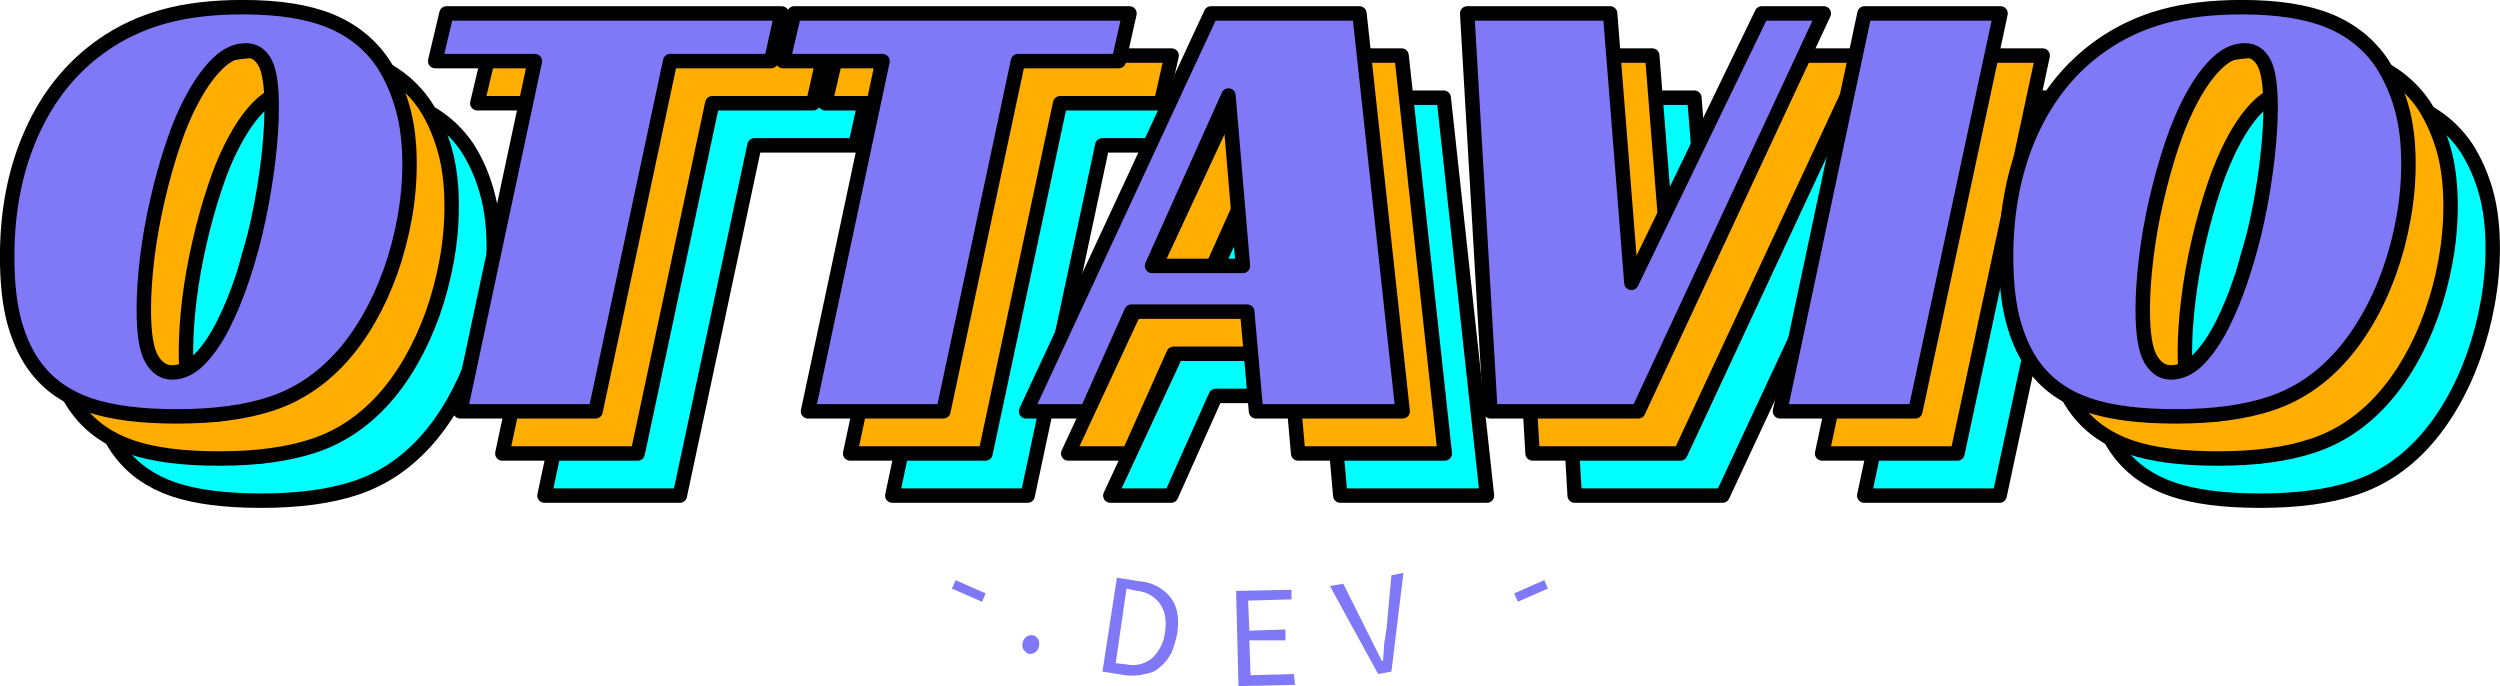 <svg xmlns="http://www.w3.org/2000/svg" version="1.0" color-interpolation-filters="sRGB" style="margin:auto" viewBox="66.18 96.21 207.65 56.99"><g fill="#7f79f7" class="basesvg"><g stroke="#000" stroke-width="1.2" stroke-linecap="round" stroke-linejoin="round" paint-order="stroke" class="tp-name"><path d="M93.345 103.805h0q4.48 0 7.26 1.14 2.79 1.15 4.4 3.54h0q1.04 1.62 1.61 3.65.58 2.03.58 4.68h0q0 2.29-.42 4.58t-1.17 4.4q-.76 2.11-1.82 3.95-1.07 1.85-2.37 3.26h0q-2.45 2.65-5.65 3.72-3.2 1.07-7.88 1.07h0q-4.53 0-7.29-.94t-4.37-3.02h0q-1.15-1.46-1.8-3.69-.65-2.24-.65-5.63h0q0-5.77 2.06-10.33 2.05-4.55 5.85-7.21h0q2.29-1.61 5.1-2.39 2.81-.78 6.56-.78Zm-5.88 30.34h0q1.2 0 2.26-1.06 1.07-1.07 1.98-2.87.91-1.79 1.67-4.08.75-2.29 1.27-4.74.52-2.44.81-4.87.29-2.42.29-4.39h0q0-2.71-.55-3.72-.55-1.02-1.59-1.02h0q-1.2 0-2.29 1.04t-2.05 2.79q-.97 1.74-1.72 4-.76 2.27-1.3 4.66-.55 2.4-.84 4.74-.28 2.34-.28 4.32h0q0 2.96.65 4.08t1.69 1.12Zm50.64-29.82-.88 3.96h-8.38l-6.2 29.09h-11.24l6.2-29.09h-8.28l.94-3.96h27.84Zm28.89 0-.89 3.96h-8.37l-6.2 29.09h-11.24l6.19-29.09h-8.27l.93-3.96h27.85Zm19.1 0 3.59 33.05h-12.18l-.73-8.28h-9.62l-3.7 8.28h-5.05l15.36-33.05h12.33Zm-10.88 6.82-6.35 14.15h7.55l-1.2-14.15Zm21.76 26.23-1.93-33.05h11.87l1.77 22.38 10.83-22.38h5.15l-15.41 33.05h-12.28Zm42.37-33.05-7.08 33.05h-11.24l7.02-33.05h11.3Zm20.03-.52h0q4.48 0 7.27 1.14 2.78 1.15 4.39 3.54h0q1.04 1.62 1.62 3.65.57 2.03.57 4.68h0q0 2.29-.42 4.58-.41 2.29-1.17 4.4-.75 2.11-1.82 3.95-1.07 1.85-2.37 3.26h0q-2.44 2.65-5.65 3.72-3.2 1.07-7.88 1.07h0q-4.53 0-7.29-.94t-4.37-3.02h0q-1.14-1.46-1.79-3.69-.66-2.24-.66-5.63h0q0-5.77 2.06-10.33 2.06-4.55 5.86-7.21h0q2.29-1.61 5.1-2.39 2.81-.78 6.55-.78Zm-5.88 30.34h0q1.2 0 2.27-1.06 1.06-1.07 1.98-2.87.91-1.79 1.66-4.08.76-2.29 1.28-4.74.52-2.44.8-4.87.29-2.42.29-4.39h0q0-2.71-.55-3.72-.54-1.02-1.59-1.02h0q-1.19 0-2.29 1.04-1.09 1.04-2.05 2.79-.96 1.74-1.72 4-.75 2.27-1.3 4.66-.55 2.4-.83 4.74-.29 2.34-.29 4.32h0q0 2.96.65 4.08t1.69 1.12Z" data-gra-ignore-stroke="true" data-gra-ignore-fill="true" fill="#0FF"/><path d="M89.845 100.305h0q4.48 0 7.26 1.14 2.79 1.15 4.4 3.54h0q1.04 1.62 1.61 3.65.58 2.03.58 4.68h0q0 2.29-.42 4.58t-1.17 4.4q-.76 2.11-1.82 3.95-1.07 1.85-2.37 3.26h0q-2.45 2.65-5.65 3.72-3.2 1.07-7.88 1.07h0q-4.53 0-7.29-.94t-4.37-3.02h0q-1.15-1.46-1.8-3.69-.65-2.24-.65-5.63h0q0-5.77 2.06-10.33 2.05-4.55 5.85-7.21h0q2.29-1.61 5.1-2.39 2.81-.78 6.56-.78Zm-5.88 30.34h0q1.2 0 2.26-1.06 1.07-1.07 1.98-2.87.91-1.79 1.67-4.08.75-2.29 1.27-4.74.52-2.44.81-4.87.29-2.42.29-4.39h0q0-2.71-.55-3.72-.55-1.02-1.59-1.02h0q-1.2 0-2.29 1.04t-2.05 2.79q-.97 1.74-1.72 4-.76 2.27-1.3 4.66-.55 2.4-.84 4.74-.28 2.34-.28 4.32h0q0 2.96.65 4.08t1.69 1.12Zm50.64-29.82-.88 3.96h-8.38l-6.2 29.09h-11.24l6.2-29.09h-8.28l.94-3.96h27.84Zm28.89 0-.89 3.96h-8.37l-6.2 29.09h-11.24l6.19-29.09h-8.27l.93-3.96h27.85Zm19.1 0 3.59 33.05h-12.18l-.73-8.28h-9.62l-3.7 8.28h-5.05l15.36-33.05h12.33Zm-10.88 6.82-6.35 14.15h7.55l-1.2-14.15Zm21.76 26.23-1.93-33.05h11.87l1.77 22.38 10.83-22.38h5.15l-15.41 33.05h-12.28Zm42.37-33.05-7.08 33.05h-11.24l7.02-33.05h11.3Zm20.03-.52h0q4.48 0 7.27 1.14 2.78 1.15 4.39 3.54h0q1.04 1.62 1.62 3.65.57 2.03.57 4.68h0q0 2.29-.42 4.58-.41 2.29-1.17 4.4-.75 2.11-1.82 3.95-1.07 1.85-2.37 3.26h0q-2.44 2.65-5.65 3.72-3.2 1.07-7.88 1.07h0q-4.53 0-7.29-.94t-4.37-3.02h0q-1.14-1.46-1.79-3.69-.66-2.24-.66-5.63h0q0-5.77 2.06-10.33 2.06-4.55 5.86-7.21h0q2.29-1.61 5.1-2.39 2.81-.78 6.55-.78Zm-5.88 30.34h0q1.2 0 2.27-1.06 1.06-1.07 1.98-2.87.91-1.79 1.66-4.08.76-2.29 1.28-4.74.52-2.44.8-4.87.29-2.42.29-4.39h0q0-2.71-.55-3.72-.54-1.02-1.59-1.02h0q-1.19 0-2.29 1.04-1.09 1.04-2.05 2.79-.96 1.74-1.72 4-.75 2.27-1.3 4.66-.55 2.4-.83 4.74-.29 2.34-.29 4.32h0q0 2.96.65 4.08t1.69 1.12Z" data-gra-ignore-stroke="true" data-gra-ignore-fill="true" fill="#ffae00"/><path d="M86.345 96.805h0q4.48 0 7.26 1.14 2.79 1.15 4.4 3.54h0q1.04 1.62 1.61 3.65.58 2.03.58 4.68h0q0 2.29-.42 4.58t-1.17 4.4q-.76 2.11-1.82 3.95-1.07 1.85-2.37 3.26h0q-2.45 2.65-5.65 3.72-3.2 1.07-7.88 1.07h0q-4.53 0-7.29-.94t-4.37-3.02h0q-1.15-1.46-1.8-3.69-.65-2.24-.65-5.63h0q0-5.77 2.06-10.33 2.05-4.55 5.85-7.21h0q2.29-1.61 5.1-2.39 2.81-.78 6.56-.78Zm-5.88 30.34h0q1.2 0 2.26-1.06 1.07-1.07 1.98-2.87.91-1.79 1.67-4.08.75-2.29 1.27-4.74.52-2.44.81-4.87.29-2.42.29-4.39h0q0-2.71-.55-3.72-.55-1.02-1.59-1.02h0q-1.2 0-2.29 1.04t-2.05 2.79q-.97 1.74-1.72 4-.76 2.27-1.3 4.66-.55 2.4-.84 4.74-.28 2.34-.28 4.32h0q0 2.96.65 4.08t1.69 1.12Zm50.64-29.82-.88 3.96h-8.38l-6.2 29.09h-11.24l6.2-29.09h-8.28l.94-3.96h27.84Zm28.89 0-.89 3.96h-8.37l-6.2 29.09h-11.24l6.19-29.09h-8.27l.93-3.96h27.85Zm19.1 0 3.59 33.05h-12.18l-.73-8.28h-9.62l-3.7 8.28h-5.05l15.36-33.05h12.33Zm-10.88 6.82-6.35 14.15h7.55l-1.2-14.15Zm21.76 26.23-1.93-33.05h11.87l1.77 22.38 10.83-22.38h5.15l-15.41 33.05h-12.28Zm42.37-33.05-7.08 33.05h-11.24l7.02-33.05h11.3Zm20.03-.52h0q4.48 0 7.27 1.14 2.78 1.15 4.39 3.54h0q1.04 1.62 1.62 3.65.57 2.03.57 4.68h0q0 2.29-.42 4.58-.41 2.29-1.17 4.4-.75 2.11-1.82 3.95-1.07 1.85-2.37 3.26h0q-2.44 2.65-5.65 3.72-3.2 1.07-7.88 1.07h0q-4.53 0-7.29-.94t-4.37-3.02h0q-1.14-1.46-1.79-3.69-.66-2.24-.66-5.63h0q0-5.77 2.06-10.33 2.06-4.55 5.86-7.21h0q2.29-1.61 5.1-2.39 2.81-.78 6.55-.78Zm-5.88 30.34h0q1.2 0 2.27-1.06 1.06-1.07 1.98-2.87.91-1.79 1.66-4.08.76-2.29 1.28-4.74.52-2.44.8-4.87.29-2.42.29-4.39h0q0-2.71-.55-3.72-.54-1.02-1.59-1.02h0q-1.19 0-2.29 1.04-1.09 1.04-2.05 2.79-.96 1.74-1.72 4-.75 2.27-1.3 4.66-.55 2.4-.83 4.74-.29 2.34-.29 4.32h0q0 2.96.65 4.08t1.69 1.12Z" data-gra-ignore-stroke="true"/></g><path d="m169.05 153.195-.2-7.9 4.6-.1v.8l-3.6.1.1 2.5 3-.1v.9h-3l.1 2.9 3.6-.1.1.9-4.7.1Zm11.6-1-4-7.3 1.1-.2 2 4 .6 1.2.6 1.2h.1a48.7 48.7 0 0 0 .1-1.4 181.6 181.6 0 0 1 .2-1.3l.4-4.4 1-.2-1 8.2-1.1.2Zm-22.9-.2 1.2-7.8 1.9.3a3.6 3.6 0 0 1 2.6 1.4q.8 1.1.5 3-.2.9-.5 1.6-.4.7-.9 1.1-.5.5-1.3.6-.7.2-1.6.1l-1.9-.3Zm1.1-.7.9.1a2.5 2.5 0 0 0 2.1-.5 3.5 3.5 0 0 0 1.1-2.2q.2-1.4-.4-2.3a2.6 2.6 0 0 0-1.9-1.1l-.9-.2-.9 6.2Zm-13.6-6.2.3-.7 2.5 1.1-.3.7-2.5-1.1Zm47 1.1-.3-.7 2.5-1.1.3.7-2.5 1.1Zm-40.8 2.9a.8.8 0 0 0-.3.4q-.1.3 0 .6.2.3.4.4a.7.7 0 0 0 .6-.1.7.7 0 0 0 .3-.4q.1-.4 0-.6a.7.7 0 0 0-.4-.4.7.7 0 0 0-.6.1Z" data-gra="path-slogan" fill-rule="evenodd" class="tp-slogan"/></g></svg>